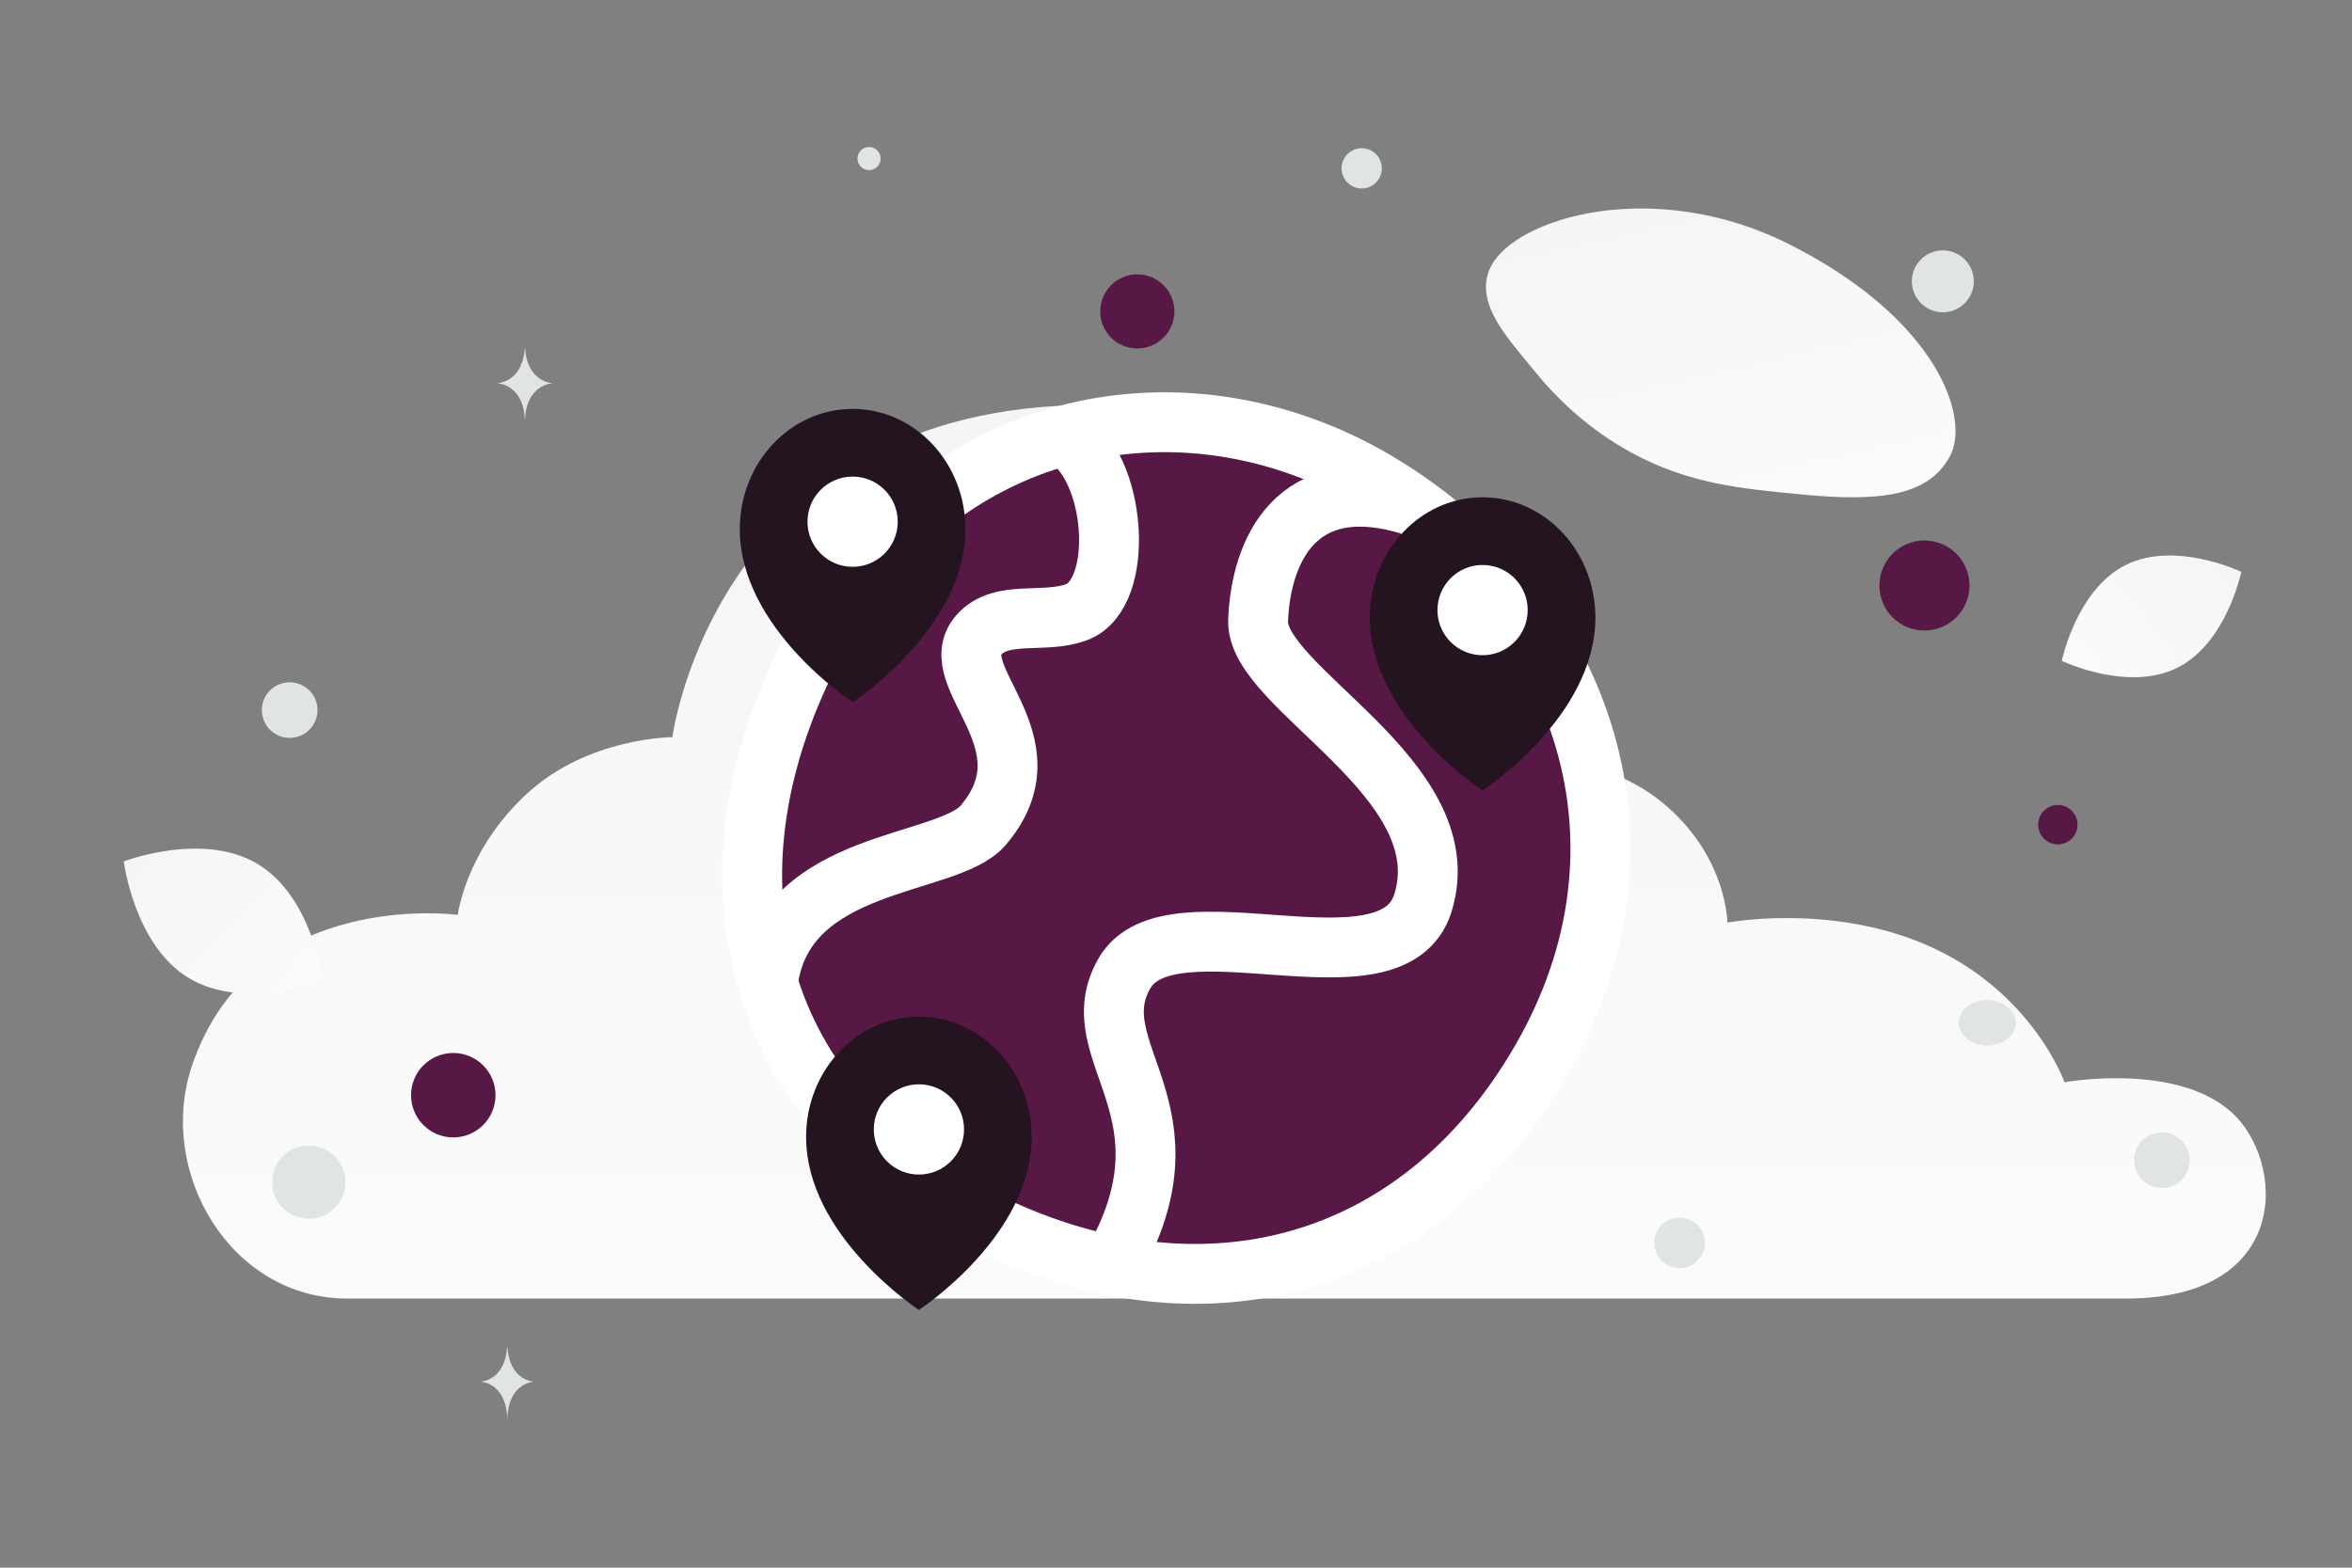 <svg width="900" height="600" viewBox="0 0 900 600" fill="none" xmlns="http://www.w3.org/2000/svg"><rect x="0" y="0" width="900" height="600" fill="#808080" stroke="none"/><path fill="transparent" d="M0 0h900v600H0z"/><path fill-rule="evenodd" clip-rule="evenodd" d="M132.875 497h680.692c63.896 0 60.964-53.046 40.093-71.53-21.392-18.944-63.659-11.26-63.659-11.26s-12.585-35.68-54.005-53.051c-36.638-15.365-75.02-8.054-75.02-8.054s0-24.487-23.459-44.767c-23.46-20.282-54.739-18.31-54.739-18.31S561.276 155 417.588 155c-143.687 0-160.303 127.14-160.303 127.14s-32.257 0-55.718 21.686c-23.459 21.683-26.391 46.32-26.391 46.32s-78.455-10.658-101.658 57.582C59.69 448.399 88.1 497 132.875 497z" fill="url(#a)"/><path d="M312.063 245.54c-46.477 87.323-25.698 174.111 58.709 218.906 84.407 44.794 171.206 24.054 218.932-58.61 47.727-82.664 16.382-171.616-58.708-218.906-75.09-47.289-172.455-28.713-218.933 58.61z" fill="#571845" stroke="#fff" stroke-width="22.907" stroke-linecap="round" stroke-linejoin="round"/><path d="M540.358 193.51c-44.83-13.981-57.997 18.095-58.941 44.001-.944 25.906 77.746 60.323 63.113 107.956-11.605 37.776-96.739-3.29-114.247 27.035-17.508 30.325 29.488 52.218-4.873 111.734" stroke="#fff" stroke-width="22.907" stroke-linejoin="round"/><path d="M407.501 167.063c19.838 11.454 23.243 60.038 4.531 67.19-12.475 4.768-28.848-1.165-37.514 8.794-13.866 15.935 29.007 40.687 1.712 72.809-13.647 16.061-75.569 12.42-82.286 59.414" stroke="#fff" stroke-width="22.907"/><path fill-rule="evenodd" clip-rule="evenodd" d="M369.426 202.539c0-25.428-19.328-46.042-43.172-46.042-23.843 0-43.171 20.614-43.171 46.042 0 38.046 43.171 66.205 43.171 66.205s43.172-28.159 43.172-66.205z" fill="#24141F"/><path d="M326.255 182.401c-9.538 0-17.269 7.731-17.269 17.268s7.731 17.269 17.269 17.269c9.537 0 17.268-7.732 17.268-17.269 0-9.537-7.731-17.268-17.268-17.268z" fill="#fff"/><path fill-rule="evenodd" clip-rule="evenodd" d="M610.483 236.371c0-25.428-19.329-46.041-43.172-46.041-23.843 0-43.172 20.613-43.172 46.041 0 38.047 43.172 66.205 43.172 66.205s43.172-28.158 43.172-66.205z" fill="#24141F"/><path d="M567.311 216.233c-9.537 0-17.269 7.731-17.269 17.269 0 9.537 7.732 17.268 17.269 17.268 9.537 0 17.269-7.731 17.269-17.268 0-9.538-7.732-17.269-17.269-17.269z" fill="#fff"/><path fill-rule="evenodd" clip-rule="evenodd" d="M394.801 435.137c0-25.428-19.329-46.041-43.172-46.041-23.843 0-43.172 20.613-43.172 46.041 0 38.047 43.172 66.205 43.172 66.205s43.172-28.158 43.172-66.205z" fill="#24141F"/><path d="M351.629 414.999c-9.537 0-17.269 7.731-17.269 17.269 0 9.537 7.732 17.268 17.269 17.268 9.537 0 17.268-7.731 17.268-17.268 0-9.538-7.731-17.269-17.268-17.269z" fill="#fff"/><path d="M746.004 174.911c-8.468 15.113-27.015 17.189-56.727 14.317-22.345-2.164-42.723-3.838-65.07-16.022-15.642-8.522-28.023-20.052-37.06-31.25-9.793-12.132-23.461-25.977-16.761-39.732 9.209-18.896 62.46-34.81 114.168-8.785 56.802 28.596 69.734 66.701 61.45 81.472z" fill="url(#b)"/><path d="M833.08 255.612c-18.962 9.406-44.13-2.688-44.13-2.688s5.594-27.34 24.566-36.734c18.962-9.406 44.12 2.676 44.12 2.676s-5.594 27.34-24.556 36.746z" fill="url(#c)"/><path d="M72.346 374.39c21.037 12.608 51.218.953 51.218.953s-3.946-32.093-24.996-44.687c-21.037-12.608-51.205-.967-51.205-.967s3.946 32.093 24.983 44.701z" fill="url(#d)"/><circle cx="736.395" cy="224.093" r="17.237" transform="rotate(180 736.395 224.093)" fill="#571845"/><circle cx="435.19" cy="119.19" r="14.19" transform="rotate(180 435.19 119.19)" fill="#571845"/><circle r="16.16" transform="matrix(-1 0 0 1 173.449 419.164)" fill="#571845"/><circle r="7.541" transform="matrix(-1 0 0 1 787.441 315.635)" fill="#571845"/><circle r="9.696" transform="matrix(-1 0 0 1 642.696 475.696)" fill="#E1E4E5"/><circle r="14.005" transform="matrix(-1 0 0 1 118.145 452.442)" fill="#E1E4E5"/><circle r="10.659" transform="matrix(-1 0 0 1 827.258 444.034)" fill="#E1E4E5"/><circle r="11.851" transform="matrix(-1 0 0 1 743.432 107.671)" fill="#E1E4E5"/><circle r="10.642" transform="scale(1 -1) rotate(-75 -121.669 -208.115)" fill="#E1E4E5"/><circle r="4.429" transform="matrix(-1 0 0 1 332.556 60.695)" fill="#E1E4E5"/><ellipse rx="10.89" ry="8.712" transform="matrix(-1 0 0 1 760.419 391.468)" fill="#E1E4E5"/><circle r="7.704" transform="scale(1 -1) rotate(-75 218.54 -371.744)" fill="#E1E4E5"/><path d="M200.786 133.459h.155c.919 13.016 10.599 13.216 10.599 13.216s-10.675.209-10.675 15.248c0-15.039-10.674-15.248-10.674-15.248s9.676-.2 10.595-13.216zm-6.75 382.171h.149c.882 12.978 10.175 13.177 10.175 13.177s-10.248.208-10.248 15.203c0-14.995-10.248-15.203-10.248-15.203s9.29-.199 10.172-13.177z" fill="#E1E4E5"/><defs><linearGradient id="a" x1="485.494" y1="688.745" x2="480.968" y2="-217.138" gradientUnits="userSpaceOnUse"><stop stop-color="#fff"/><stop offset="1" stop-color="#EEE"/></linearGradient><linearGradient id="b" x1="688.957" y1="272.858" x2="613.478" y2="-66.311" gradientUnits="userSpaceOnUse"><stop stop-color="#fff"/><stop offset="1" stop-color="#EEE"/></linearGradient><linearGradient id="c" x1="760.263" y1="284.953" x2="916.664" y2="161.239" gradientUnits="userSpaceOnUse"><stop stop-color="#fff"/><stop offset="1" stop-color="#EEE"/></linearGradient><linearGradient id="d" x1="153.753" y1="414.975" x2="-15.517" y2="257.701" gradientUnits="userSpaceOnUse"><stop stop-color="#fff"/><stop offset="1" stop-color="#EEE"/></linearGradient></defs></svg>